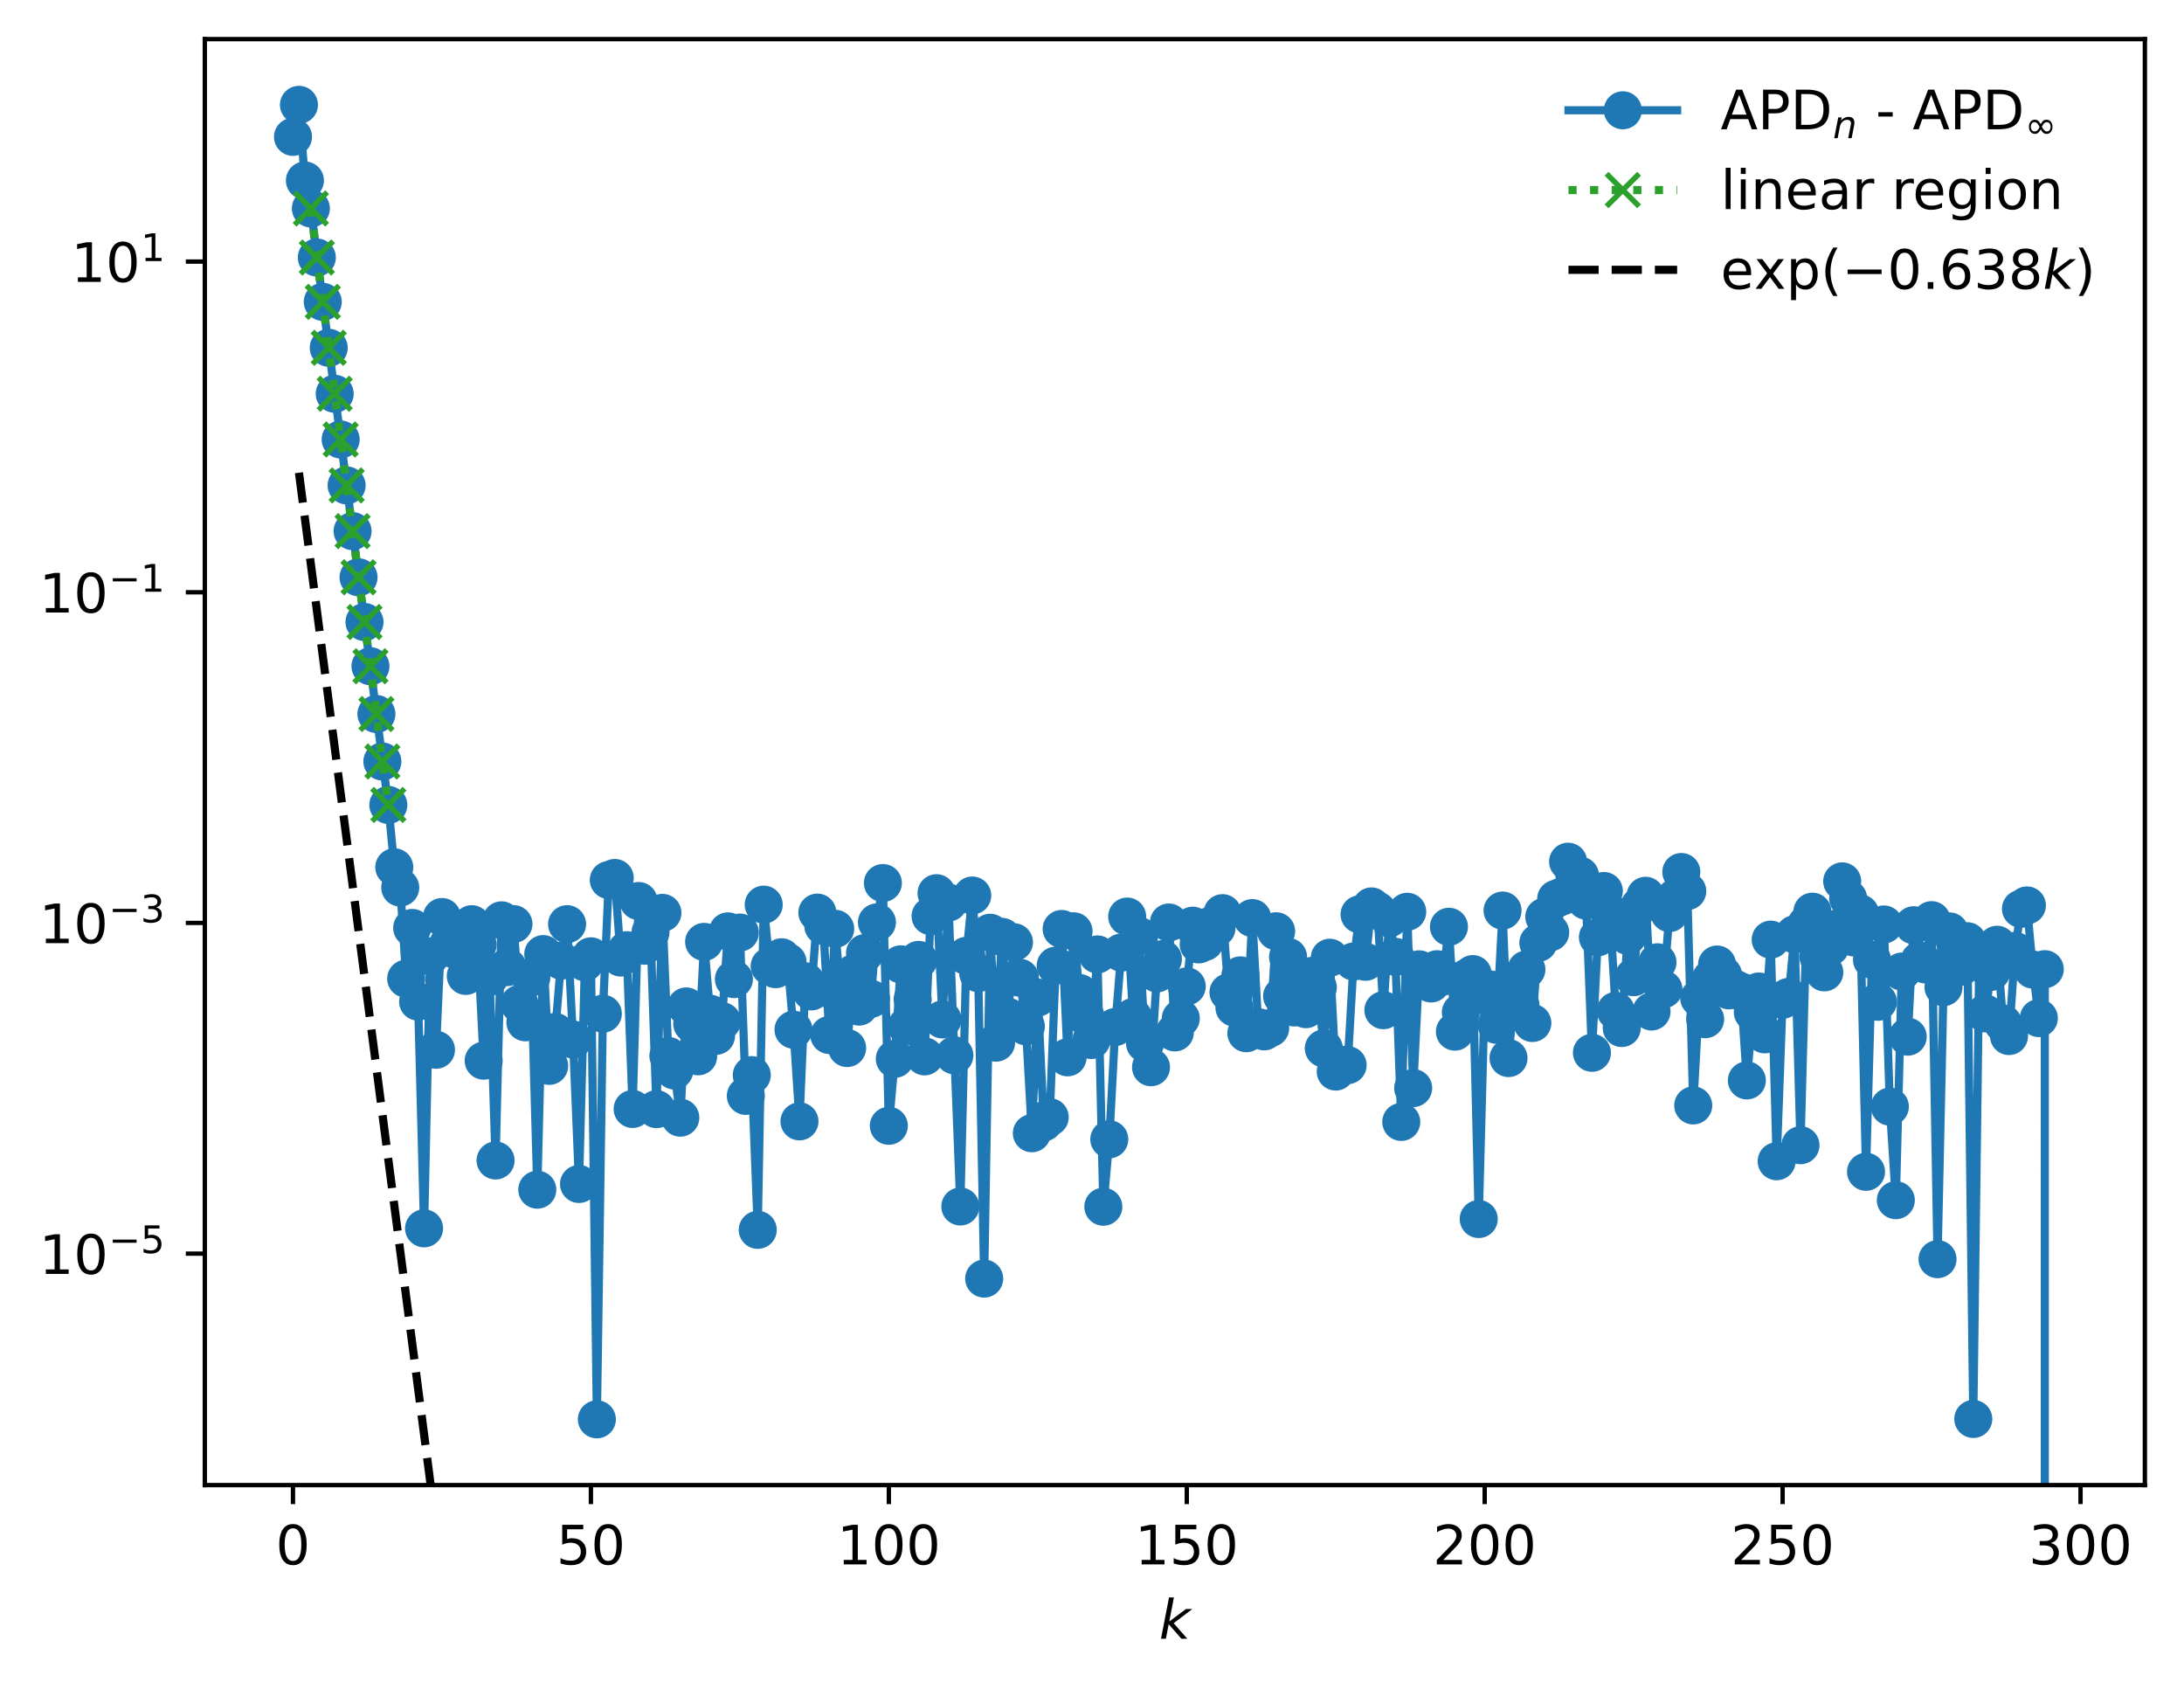<?xml version="1.0" encoding="utf-8" standalone="no"?>
<!DOCTYPE svg PUBLIC "-//W3C//DTD SVG 1.1//EN"
  "http://www.w3.org/Graphics/SVG/1.1/DTD/svg11.dtd">
<!-- Created with matplotlib (https://matplotlib.org/) -->
<svg height="310.868pt" version="1.1" viewBox="0 0 402.02 310.868" width="402.02pt" xmlns="http://www.w3.org/2000/svg" xmlns:xlink="http://www.w3.org/1999/xlink">
 <defs>
  <style type="text/css">
*{stroke-linecap:butt;stroke-linejoin:round;}
  </style>
 </defs>
 <g id="figure_1">
  <g id="patch_1">
   <path d="M 0 310.868 
L 402.02 310.868 
L 402.02 0 
L 0 0 
z
" style="fill:#ffffff;"/>
  </g>
  <g id="axes_1">
   <g id="patch_2">
    <path d="M 37.7 273.312 
L 394.82 273.312 
L 394.82 7.2 
L 37.7 7.2 
z
" style="fill:#ffffff;"/>
   </g>
   <g id="matplotlib.axis_1">
    <g id="xtick_1">
     <g id="line2d_1">
      <defs>
       <path d="M 0 0 
L 0 3.5 
" id="ma364a5cd30" style="stroke:#000000;stroke-width:0.8;"/>
      </defs>
      <g>
       <use style="stroke:#000000;stroke-width:0.8;" x="53.933" xlink:href="#ma364a5cd30" y="273.312"/>
      </g>
     </g>
     <g id="text_1">
      <!-- 0 -->
      <defs>
       <path d="M 31.781 66.406 
Q 24.172 66.406 20.328 58.906 
Q 16.5 51.422 16.5 36.375 
Q 16.5 21.391 20.328 13.891 
Q 24.172 6.391 31.781 6.391 
Q 39.453 6.391 43.281 13.891 
Q 47.125 21.391 47.125 36.375 
Q 47.125 51.422 43.281 58.906 
Q 39.453 66.406 31.781 66.406 
z
M 31.781 74.219 
Q 44.047 74.219 50.516 64.516 
Q 56.984 54.828 56.984 36.375 
Q 56.984 17.969 50.516 8.266 
Q 44.047 -1.422 31.781 -1.422 
Q 19.531 -1.422 13.062 8.266 
Q 6.594 17.969 6.594 36.375 
Q 6.594 54.828 13.062 64.516 
Q 19.531 74.219 31.781 74.219 
z
" id="DejaVuSans-48"/>
      </defs>
      <g transform="translate(50.751 287.91)scale(0.1 -0.1)">
       <use xlink:href="#DejaVuSans-48"/>
      </g>
     </g>
    </g>
    <g id="xtick_2">
     <g id="line2d_2">
      <g>
       <use style="stroke:#000000;stroke-width:0.8;" x="108.773" xlink:href="#ma364a5cd30" y="273.312"/>
      </g>
     </g>
     <g id="text_2">
      <!-- 50 -->
      <defs>
       <path d="M 10.797 72.906 
L 49.516 72.906 
L 49.516 64.594 
L 19.828 64.594 
L 19.828 46.734 
Q 21.969 47.469 24.109 47.828 
Q 26.266 48.188 28.422 48.188 
Q 40.625 48.188 47.75 41.5 
Q 54.891 34.812 54.891 23.391 
Q 54.891 11.625 47.562 5.094 
Q 40.234 -1.422 26.906 -1.422 
Q 22.312 -1.422 17.547 -0.641 
Q 12.797 0.141 7.719 1.703 
L 7.719 11.625 
Q 12.109 9.234 16.797 8.062 
Q 21.484 6.891 26.703 6.891 
Q 35.156 6.891 40.078 11.328 
Q 45.016 15.766 45.016 23.391 
Q 45.016 31 40.078 35.438 
Q 35.156 39.891 26.703 39.891 
Q 22.75 39.891 18.812 39.016 
Q 14.891 38.141 10.797 36.281 
z
" id="DejaVuSans-53"/>
      </defs>
      <g transform="translate(102.411 287.91)scale(0.1 -0.1)">
       <use xlink:href="#DejaVuSans-53"/>
       <use x="63.623" xlink:href="#DejaVuSans-48"/>
      </g>
     </g>
    </g>
    <g id="xtick_3">
     <g id="line2d_3">
      <g>
       <use style="stroke:#000000;stroke-width:0.8;" x="163.613" xlink:href="#ma364a5cd30" y="273.312"/>
      </g>
     </g>
     <g id="text_3">
      <!-- 100 -->
      <defs>
       <path d="M 12.406 8.297 
L 28.516 8.297 
L 28.516 63.922 
L 10.984 60.406 
L 10.984 69.391 
L 28.422 72.906 
L 38.281 72.906 
L 38.281 8.297 
L 54.391 8.297 
L 54.391 0 
L 12.406 0 
z
" id="DejaVuSans-49"/>
      </defs>
      <g transform="translate(154.07 287.91)scale(0.1 -0.1)">
       <use xlink:href="#DejaVuSans-49"/>
       <use x="63.623" xlink:href="#DejaVuSans-48"/>
       <use x="127.246" xlink:href="#DejaVuSans-48"/>
      </g>
     </g>
    </g>
    <g id="xtick_4">
     <g id="line2d_4">
      <g>
       <use style="stroke:#000000;stroke-width:0.8;" x="218.454" xlink:href="#ma364a5cd30" y="273.312"/>
      </g>
     </g>
     <g id="text_4">
      <!-- 150 -->
      <g transform="translate(208.91 287.91)scale(0.1 -0.1)">
       <use xlink:href="#DejaVuSans-49"/>
       <use x="63.623" xlink:href="#DejaVuSans-53"/>
       <use x="127.246" xlink:href="#DejaVuSans-48"/>
      </g>
     </g>
    </g>
    <g id="xtick_5">
     <g id="line2d_5">
      <g>
       <use style="stroke:#000000;stroke-width:0.8;" x="273.294" xlink:href="#ma364a5cd30" y="273.312"/>
      </g>
     </g>
     <g id="text_5">
      <!-- 200 -->
      <defs>
       <path d="M 19.188 8.297 
L 53.609 8.297 
L 53.609 0 
L 7.328 0 
L 7.328 8.297 
Q 12.938 14.109 22.625 23.891 
Q 32.328 33.688 34.812 36.531 
Q 39.547 41.844 41.422 45.531 
Q 43.312 49.219 43.312 52.781 
Q 43.312 58.594 39.234 62.25 
Q 35.156 65.922 28.609 65.922 
Q 23.969 65.922 18.812 64.312 
Q 13.672 62.703 7.812 59.422 
L 7.812 69.391 
Q 13.766 71.781 18.938 73 
Q 24.125 74.219 28.422 74.219 
Q 39.75 74.219 46.484 68.547 
Q 53.219 62.891 53.219 53.422 
Q 53.219 48.922 51.531 44.891 
Q 49.859 40.875 45.406 35.406 
Q 44.188 33.984 37.641 27.219 
Q 31.109 20.453 19.188 8.297 
z
" id="DejaVuSans-50"/>
      </defs>
      <g transform="translate(263.75 287.91)scale(0.1 -0.1)">
       <use xlink:href="#DejaVuSans-50"/>
       <use x="63.623" xlink:href="#DejaVuSans-48"/>
       <use x="127.246" xlink:href="#DejaVuSans-48"/>
      </g>
     </g>
    </g>
    <g id="xtick_6">
     <g id="line2d_6">
      <g>
       <use style="stroke:#000000;stroke-width:0.8;" x="328.134" xlink:href="#ma364a5cd30" y="273.312"/>
      </g>
     </g>
     <g id="text_6">
      <!-- 250 -->
      <g transform="translate(318.59 287.91)scale(0.1 -0.1)">
       <use xlink:href="#DejaVuSans-50"/>
       <use x="63.623" xlink:href="#DejaVuSans-53"/>
       <use x="127.246" xlink:href="#DejaVuSans-48"/>
      </g>
     </g>
    </g>
    <g id="xtick_7">
     <g id="line2d_7">
      <g>
       <use style="stroke:#000000;stroke-width:0.8;" x="382.974" xlink:href="#ma364a5cd30" y="273.312"/>
      </g>
     </g>
     <g id="text_7">
      <!-- 300 -->
      <defs>
       <path d="M 40.578 39.312 
Q 47.656 37.797 51.625 33 
Q 55.609 28.219 55.609 21.188 
Q 55.609 10.406 48.188 4.484 
Q 40.766 -1.422 27.094 -1.422 
Q 22.516 -1.422 17.656 -0.516 
Q 12.797 0.391 7.625 2.203 
L 7.625 11.719 
Q 11.719 9.328 16.594 8.109 
Q 21.484 6.891 26.812 6.891 
Q 36.078 6.891 40.938 10.547 
Q 45.797 14.203 45.797 21.188 
Q 45.797 27.641 41.281 31.266 
Q 36.766 34.906 28.719 34.906 
L 20.219 34.906 
L 20.219 43.016 
L 29.109 43.016 
Q 36.375 43.016 40.234 45.922 
Q 44.094 48.828 44.094 54.297 
Q 44.094 59.906 40.109 62.906 
Q 36.141 65.922 28.719 65.922 
Q 24.656 65.922 20.016 65.031 
Q 15.375 64.156 9.812 62.312 
L 9.812 71.094 
Q 15.438 72.656 20.344 73.438 
Q 25.25 74.219 29.594 74.219 
Q 40.828 74.219 47.359 69.109 
Q 53.906 64.016 53.906 55.328 
Q 53.906 49.266 50.438 45.094 
Q 46.969 40.922 40.578 39.312 
z
" id="DejaVuSans-51"/>
      </defs>
      <g transform="translate(373.431 287.91)scale(0.1 -0.1)">
       <use xlink:href="#DejaVuSans-51"/>
       <use x="63.623" xlink:href="#DejaVuSans-48"/>
       <use x="127.246" xlink:href="#DejaVuSans-48"/>
      </g>
     </g>
    </g>
    <g id="text_8">
     <!-- $ k $ -->
     <defs>
      <path d="M 18.312 75.984 
L 27.297 75.984 
L 18.703 31.688 
L 49.516 54.688 
L 61.188 54.688 
L 26.812 28.516 
L 51.906 0 
L 41.016 0 
L 17.672 26.703 
L 12.5 0 
L 3.516 0 
z
" id="DejaVuSans-Oblique-107"/>
     </defs>
     <g transform="translate(213.36 301.589)scale(0.1 -0.1)">
      <use transform="translate(0 0.016)" xlink:href="#DejaVuSans-Oblique-107"/>
     </g>
    </g>
   </g>
   <g id="matplotlib.axis_2">
    <g id="ytick_1">
     <g id="line2d_8">
      <defs>
       <path d="M 0 0 
L -3.5 0 
" id="m733a3ff5cd" style="stroke:#000000;stroke-width:0.8;"/>
      </defs>
      <g>
       <use style="stroke:#000000;stroke-width:0.8;" x="37.7" xlink:href="#m733a3ff5cd" y="230.716"/>
      </g>
     </g>
     <g id="text_9">
      <!-- $\mathdefault{10^{-5}}$ -->
      <defs>
       <path d="M 10.594 35.5 
L 73.188 35.5 
L 73.188 27.203 
L 10.594 27.203 
z
" id="DejaVuSans-8722"/>
      </defs>
      <g transform="translate(7.2 234.516)scale(0.1 -0.1)">
       <use transform="translate(0 0.684)" xlink:href="#DejaVuSans-49"/>
       <use transform="translate(63.623 0.684)" xlink:href="#DejaVuSans-48"/>
       <use transform="translate(128.203 38.966)scale(0.7)" xlink:href="#DejaVuSans-8722"/>
       <use transform="translate(186.855 38.966)scale(0.7)" xlink:href="#DejaVuSans-53"/>
      </g>
     </g>
    </g>
    <g id="ytick_2">
     <g id="line2d_9">
      <g>
       <use style="stroke:#000000;stroke-width:0.8;" x="37.7" xlink:href="#m733a3ff5cd" y="169.858"/>
      </g>
     </g>
     <g id="text_10">
      <!-- $\mathdefault{10^{-3}}$ -->
      <g transform="translate(7.2 173.657)scale(0.1 -0.1)">
       <use transform="translate(0 0.766)" xlink:href="#DejaVuSans-49"/>
       <use transform="translate(63.623 0.766)" xlink:href="#DejaVuSans-48"/>
       <use transform="translate(128.203 39.047)scale(0.7)" xlink:href="#DejaVuSans-8722"/>
       <use transform="translate(186.855 39.047)scale(0.7)" xlink:href="#DejaVuSans-51"/>
      </g>
     </g>
    </g>
    <g id="ytick_3">
     <g id="line2d_10">
      <g>
       <use style="stroke:#000000;stroke-width:0.8;" x="37.7" xlink:href="#m733a3ff5cd" y="109"/>
      </g>
     </g>
     <g id="text_11">
      <!-- $\mathdefault{10^{-1}}$ -->
      <g transform="translate(7.2 112.799)scale(0.1 -0.1)">
       <use transform="translate(0 0.684)" xlink:href="#DejaVuSans-49"/>
       <use transform="translate(63.623 0.684)" xlink:href="#DejaVuSans-48"/>
       <use transform="translate(128.203 38.966)scale(0.7)" xlink:href="#DejaVuSans-8722"/>
       <use transform="translate(186.855 38.966)scale(0.7)" xlink:href="#DejaVuSans-49"/>
      </g>
     </g>
    </g>
    <g id="ytick_4">
     <g id="line2d_11">
      <g>
       <use style="stroke:#000000;stroke-width:0.8;" x="37.7" xlink:href="#m733a3ff5cd" y="48.142"/>
      </g>
     </g>
     <g id="text_12">
      <!-- $\mathdefault{10^{1}}$ -->
      <g transform="translate(13.1 51.941)scale(0.1 -0.1)">
       <use transform="translate(0 0.684)" xlink:href="#DejaVuSans-49"/>
       <use transform="translate(63.623 0.684)" xlink:href="#DejaVuSans-48"/>
       <use transform="translate(128.203 38.966)scale(0.7)" xlink:href="#DejaVuSans-49"/>
      </g>
     </g>
    </g>
   </g>
   <g id="line2d_12">
    <path clip-path="url(#pb09206b7de)" d="M 53.933 25.189 
L 55.03 19.296 
L 56.126 33.22 
L 57.223 38.364 
L 59.417 55.553 
L 71.482 148.141 
L 72.578 159.61 
L 73.675 163.346 
L 74.772 180.117 
L 75.869 170.774 
L 76.966 184.34 
L 78.062 226.063 
L 79.159 175.998 
L 80.256 193.2 
L 81.353 168.768 
L 82.45 173.889 
L 83.546 174.706 
L 84.643 173.24 
L 85.74 179.607 
L 86.837 170.084 
L 87.934 173.833 
L 89.031 195.209 
L 90.127 179.786 
L 91.224 213.572 
L 92.321 169.377 
L 93.418 177.987 
L 94.515 170.063 
L 95.611 184.761 
L 96.708 188.146 
L 97.805 179.891 
L 98.902 218.95 
L 99.999 175.59 
L 101.095 196.164 
L 102.192 189.918 
L 103.289 176.792 
L 104.386 170.081 
L 105.483 191.318 
L 106.579 217.899 
L 107.676 177.108 
L 108.773 176.002 
L 109.87 261.216 
L 110.967 186.558 
L 112.063 161.96 
L 113.16 161.579 
L 114.257 176.224 
L 115.354 174.873 
L 116.451 204.095 
L 117.547 165.822 
L 118.644 174.052 
L 119.741 171.586 
L 120.838 204.126 
L 121.935 168.005 
L 123.031 194.339 
L 124.128 197.012 
L 125.225 205.693 
L 126.322 185.223 
L 127.419 188.41 
L 128.516 194.406 
L 129.612 173.344 
L 130.709 186.564 
L 131.806 190.636 
L 132.903 187.943 
L 134 171.406 
L 135.096 180.196 
L 136.193 171.627 
L 137.29 201.687 
L 138.387 197.86 
L 139.484 226.342 
L 140.58 166.488 
L 141.677 177.809 
L 142.774 178.367 
L 143.871 176.172 
L 144.968 177.052 
L 146.064 189.504 
L 147.161 206.376 
L 148.258 180.601 
L 149.355 182.458 
L 150.452 167.957 
L 151.548 170.402 
L 152.645 190.478 
L 153.742 170.933 
L 154.839 184.103 
L 155.936 192.883 
L 157.032 179.186 
L 158.129 185.255 
L 159.226 175.4 
L 160.323 183.828 
L 161.42 169.756 
L 162.517 162.513 
L 163.613 207.188 
L 164.71 194.871 
L 165.807 177.473 
L 166.904 188.858 
L 168.001 183.889 
L 169.097 176.657 
L 170.194 194.413 
L 171.291 168.603 
L 172.388 164.384 
L 173.485 187.624 
L 174.581 166.105 
L 176.775 222.038 
L 177.872 175.915 
L 178.969 164.808 
L 180.065 179.098 
L 181.162 235.313 
L 182.259 171.661 
L 183.356 191.886 
L 184.453 172.424 
L 185.549 187.136 
L 186.646 173.407 
L 187.743 179.948 
L 188.84 188.88 
L 189.937 208.563 
L 191.033 183.582 
L 192.13 206.554 
L 193.227 205.605 
L 194.324 177.725 
L 195.421 170.965 
L 196.517 194.589 
L 197.614 171.389 
L 198.711 182.756 
L 200.905 191.403 
L 202.002 175.651 
L 203.098 222.085 
L 204.195 209.677 
L 205.292 189.008 
L 206.389 175.317 
L 207.486 168.685 
L 208.582 187.184 
L 209.679 172.252 
L 210.776 192.024 
L 211.873 196.414 
L 212.97 179.144 
L 214.066 176.506 
L 215.163 169.777 
L 216.26 190.006 
L 217.357 187.416 
L 218.454 181.535 
L 219.55 170.36 
L 220.647 173.81 
L 221.744 173.353 
L 222.841 170.363 
L 223.938 170.769 
L 225.034 168.055 
L 226.131 182.633 
L 227.228 185.438 
L 228.325 179.506 
L 229.422 190.152 
L 230.518 168.961 
L 231.615 189.04 
L 232.712 189.815 
L 233.809 189.217 
L 234.906 171.386 
L 236.003 183.33 
L 237.099 176.105 
L 238.196 185.41 
L 239.293 184.699 
L 240.39 185.73 
L 241.487 179.607 
L 242.583 181.729 
L 243.68 192.945 
L 244.777 176.26 
L 245.874 197.209 
L 246.971 195.967 
L 248.067 196.027 
L 249.164 176.954 
L 250.261 168.279 
L 251.358 177.006 
L 252.455 166.817 
L 253.551 167.596 
L 254.648 185.918 
L 255.745 169.021 
L 256.842 176.094 
L 257.939 206.477 
L 259.035 167.799 
L 260.132 200.246 
L 261.229 178.394 
L 262.326 179.496 
L 263.423 180.997 
L 264.519 178.373 
L 265.616 179.735 
L 266.713 170.561 
L 267.81 189.866 
L 268.907 186.309 
L 270.003 179.971 
L 271.1 179.27 
L 272.197 224.35 
L 273.294 183.069 
L 274.391 182.105 
L 275.488 188.604 
L 276.584 167.578 
L 277.681 194.728 
L 278.778 182.282 
L 279.875 184.952 
L 280.972 178.431 
L 282.068 188.274 
L 283.165 173.517 
L 284.262 168.738 
L 285.359 171.591 
L 286.456 165.425 
L 287.552 164.97 
L 288.649 158.584 
L 289.746 160.671 
L 290.843 161.148 
L 291.94 165.741 
L 293.036 193.757 
L 294.133 172.497 
L 295.23 163.976 
L 296.327 167.964 
L 297.424 186.043 
L 298.52 189.2 
L 299.617 172.232 
L 300.714 179.844 
L 301.811 166.759 
L 302.908 164.858 
L 304.004 186.155 
L 305.101 177.095 
L 306.198 182.068 
L 307.295 168.047 
L 308.392 165.192 
L 309.489 160.482 
L 310.585 164.006 
L 311.682 203.442 
L 312.779 183.687 
L 313.876 187.58 
L 314.973 180.095 
L 316.069 177.509 
L 317.166 179.405 
L 318.263 182.269 
L 319.36 181.958 
L 320.457 182.477 
L 321.553 198.841 
L 322.65 186.288 
L 323.747 182.472 
L 324.844 190.361 
L 325.941 172.929 
L 327.037 213.713 
L 328.134 183.997 
L 329.231 183.472 
L 330.328 171.949 
L 331.425 210.764 
L 332.521 170.104 
L 333.618 167.783 
L 334.715 176.019 
L 335.812 178.954 
L 336.909 174.243 
L 338.005 170.924 
L 339.102 162.205 
L 340.199 165.354 
L 341.296 172.534 
L 342.393 168.103 
L 343.489 215.651 
L 344.586 176.633 
L 345.683 184.368 
L 346.78 170.135 
L 347.877 203.662 
L 348.974 220.88 
L 350.07 178.802 
L 351.167 190.788 
L 352.264 170.276 
L 353.361 176.774 
L 354.458 177.502 
L 355.554 169.342 
L 356.651 231.735 
L 357.748 181.683 
L 358.845 171.409 
L 359.942 173.757 
L 361.038 177.908 
L 362.135 173.219 
L 363.232 261.145 
L 364.329 176.441 
L 365.426 186.507 
L 366.522 178.866 
L 367.619 173.868 
L 368.716 188.37 
L 369.813 190.676 
L 370.91 174.998 
L 372.006 167.258 
L 373.103 166.633 
L 374.2 178.446 
L 375.297 187.369 
L 376.394 178.366 
L 376.398 311.868 
L 376.398 311.868 
" style="fill:none;stroke:#1f77b4;stroke-linecap:square;stroke-width:1.5;"/>
    <defs>
     <path d="M 0 3 
C 0.796 3 1.559 2.684 2.121 2.121 
C 2.684 1.559 3 0.796 3 0 
C 3 -0.796 2.684 -1.559 2.121 -2.121 
C 1.559 -2.684 0.796 -3 0 -3 
C -0.796 -3 -1.559 -2.684 -2.121 -2.121 
C -2.684 -1.559 -3 -0.796 -3 0 
C -3 0.796 -2.684 1.559 -2.121 2.121 
C -1.559 2.684 -0.796 3 0 3 
z
" id="m37eb34f67d" style="stroke:#1f77b4;"/>
    </defs>
    <g clip-path="url(#pb09206b7de)">
     <use style="fill:#1f77b4;stroke:#1f77b4;" x="53.933" xlink:href="#m37eb34f67d" y="25.189"/>
     <use style="fill:#1f77b4;stroke:#1f77b4;" x="55.03" xlink:href="#m37eb34f67d" y="19.296"/>
     <use style="fill:#1f77b4;stroke:#1f77b4;" x="56.126" xlink:href="#m37eb34f67d" y="33.22"/>
     <use style="fill:#1f77b4;stroke:#1f77b4;" x="57.223" xlink:href="#m37eb34f67d" y="38.364"/>
     <use style="fill:#1f77b4;stroke:#1f77b4;" x="58.32" xlink:href="#m37eb34f67d" y="47.394"/>
     <use style="fill:#1f77b4;stroke:#1f77b4;" x="59.417" xlink:href="#m37eb34f67d" y="55.553"/>
     <use style="fill:#1f77b4;stroke:#1f77b4;" x="60.514" xlink:href="#m37eb34f67d" y="64.005"/>
     <use style="fill:#1f77b4;stroke:#1f77b4;" x="61.61" xlink:href="#m37eb34f67d" y="72.471"/>
     <use style="fill:#1f77b4;stroke:#1f77b4;" x="62.707" xlink:href="#m37eb34f67d" y="80.883"/>
     <use style="fill:#1f77b4;stroke:#1f77b4;" x="63.804" xlink:href="#m37eb34f67d" y="89.334"/>
     <use style="fill:#1f77b4;stroke:#1f77b4;" x="64.901" xlink:href="#m37eb34f67d" y="97.751"/>
     <use style="fill:#1f77b4;stroke:#1f77b4;" x="65.998" xlink:href="#m37eb34f67d" y="106.245"/>
     <use style="fill:#1f77b4;stroke:#1f77b4;" x="67.094" xlink:href="#m37eb34f67d" y="114.476"/>
     <use style="fill:#1f77b4;stroke:#1f77b4;" x="68.191" xlink:href="#m37eb34f67d" y="122.615"/>
     <use style="fill:#1f77b4;stroke:#1f77b4;" x="69.288" xlink:href="#m37eb34f67d" y="131.404"/>
     <use style="fill:#1f77b4;stroke:#1f77b4;" x="70.385" xlink:href="#m37eb34f67d" y="140.146"/>
     <use style="fill:#1f77b4;stroke:#1f77b4;" x="71.482" xlink:href="#m37eb34f67d" y="148.141"/>
     <use style="fill:#1f77b4;stroke:#1f77b4;" x="72.578" xlink:href="#m37eb34f67d" y="159.61"/>
     <use style="fill:#1f77b4;stroke:#1f77b4;" x="73.675" xlink:href="#m37eb34f67d" y="163.346"/>
     <use style="fill:#1f77b4;stroke:#1f77b4;" x="74.772" xlink:href="#m37eb34f67d" y="180.117"/>
     <use style="fill:#1f77b4;stroke:#1f77b4;" x="75.869" xlink:href="#m37eb34f67d" y="170.774"/>
     <use style="fill:#1f77b4;stroke:#1f77b4;" x="76.966" xlink:href="#m37eb34f67d" y="184.34"/>
     <use style="fill:#1f77b4;stroke:#1f77b4;" x="78.062" xlink:href="#m37eb34f67d" y="226.063"/>
     <use style="fill:#1f77b4;stroke:#1f77b4;" x="79.159" xlink:href="#m37eb34f67d" y="175.998"/>
     <use style="fill:#1f77b4;stroke:#1f77b4;" x="80.256" xlink:href="#m37eb34f67d" y="193.2"/>
     <use style="fill:#1f77b4;stroke:#1f77b4;" x="81.353" xlink:href="#m37eb34f67d" y="168.768"/>
     <use style="fill:#1f77b4;stroke:#1f77b4;" x="82.45" xlink:href="#m37eb34f67d" y="173.889"/>
     <use style="fill:#1f77b4;stroke:#1f77b4;" x="83.546" xlink:href="#m37eb34f67d" y="174.706"/>
     <use style="fill:#1f77b4;stroke:#1f77b4;" x="84.643" xlink:href="#m37eb34f67d" y="173.24"/>
     <use style="fill:#1f77b4;stroke:#1f77b4;" x="85.74" xlink:href="#m37eb34f67d" y="179.607"/>
     <use style="fill:#1f77b4;stroke:#1f77b4;" x="86.837" xlink:href="#m37eb34f67d" y="170.084"/>
     <use style="fill:#1f77b4;stroke:#1f77b4;" x="87.934" xlink:href="#m37eb34f67d" y="173.833"/>
     <use style="fill:#1f77b4;stroke:#1f77b4;" x="89.031" xlink:href="#m37eb34f67d" y="195.209"/>
     <use style="fill:#1f77b4;stroke:#1f77b4;" x="90.127" xlink:href="#m37eb34f67d" y="179.786"/>
     <use style="fill:#1f77b4;stroke:#1f77b4;" x="91.224" xlink:href="#m37eb34f67d" y="213.572"/>
     <use style="fill:#1f77b4;stroke:#1f77b4;" x="92.321" xlink:href="#m37eb34f67d" y="169.377"/>
     <use style="fill:#1f77b4;stroke:#1f77b4;" x="93.418" xlink:href="#m37eb34f67d" y="177.987"/>
     <use style="fill:#1f77b4;stroke:#1f77b4;" x="94.515" xlink:href="#m37eb34f67d" y="170.063"/>
     <use style="fill:#1f77b4;stroke:#1f77b4;" x="95.611" xlink:href="#m37eb34f67d" y="184.761"/>
     <use style="fill:#1f77b4;stroke:#1f77b4;" x="96.708" xlink:href="#m37eb34f67d" y="188.146"/>
     <use style="fill:#1f77b4;stroke:#1f77b4;" x="97.805" xlink:href="#m37eb34f67d" y="179.891"/>
     <use style="fill:#1f77b4;stroke:#1f77b4;" x="98.902" xlink:href="#m37eb34f67d" y="218.95"/>
     <use style="fill:#1f77b4;stroke:#1f77b4;" x="99.999" xlink:href="#m37eb34f67d" y="175.59"/>
     <use style="fill:#1f77b4;stroke:#1f77b4;" x="101.095" xlink:href="#m37eb34f67d" y="196.164"/>
     <use style="fill:#1f77b4;stroke:#1f77b4;" x="102.192" xlink:href="#m37eb34f67d" y="189.918"/>
     <use style="fill:#1f77b4;stroke:#1f77b4;" x="103.289" xlink:href="#m37eb34f67d" y="176.792"/>
     <use style="fill:#1f77b4;stroke:#1f77b4;" x="104.386" xlink:href="#m37eb34f67d" y="170.081"/>
     <use style="fill:#1f77b4;stroke:#1f77b4;" x="105.483" xlink:href="#m37eb34f67d" y="191.318"/>
     <use style="fill:#1f77b4;stroke:#1f77b4;" x="106.579" xlink:href="#m37eb34f67d" y="217.899"/>
     <use style="fill:#1f77b4;stroke:#1f77b4;" x="107.676" xlink:href="#m37eb34f67d" y="177.108"/>
     <use style="fill:#1f77b4;stroke:#1f77b4;" x="108.773" xlink:href="#m37eb34f67d" y="176.002"/>
     <use style="fill:#1f77b4;stroke:#1f77b4;" x="109.87" xlink:href="#m37eb34f67d" y="261.216"/>
     <use style="fill:#1f77b4;stroke:#1f77b4;" x="110.967" xlink:href="#m37eb34f67d" y="186.558"/>
     <use style="fill:#1f77b4;stroke:#1f77b4;" x="112.063" xlink:href="#m37eb34f67d" y="161.96"/>
     <use style="fill:#1f77b4;stroke:#1f77b4;" x="113.16" xlink:href="#m37eb34f67d" y="161.579"/>
     <use style="fill:#1f77b4;stroke:#1f77b4;" x="114.257" xlink:href="#m37eb34f67d" y="176.224"/>
     <use style="fill:#1f77b4;stroke:#1f77b4;" x="115.354" xlink:href="#m37eb34f67d" y="174.873"/>
     <use style="fill:#1f77b4;stroke:#1f77b4;" x="116.451" xlink:href="#m37eb34f67d" y="204.095"/>
     <use style="fill:#1f77b4;stroke:#1f77b4;" x="117.547" xlink:href="#m37eb34f67d" y="165.822"/>
     <use style="fill:#1f77b4;stroke:#1f77b4;" x="118.644" xlink:href="#m37eb34f67d" y="174.052"/>
     <use style="fill:#1f77b4;stroke:#1f77b4;" x="119.741" xlink:href="#m37eb34f67d" y="171.586"/>
     <use style="fill:#1f77b4;stroke:#1f77b4;" x="120.838" xlink:href="#m37eb34f67d" y="204.126"/>
     <use style="fill:#1f77b4;stroke:#1f77b4;" x="121.935" xlink:href="#m37eb34f67d" y="168.005"/>
     <use style="fill:#1f77b4;stroke:#1f77b4;" x="123.031" xlink:href="#m37eb34f67d" y="194.339"/>
     <use style="fill:#1f77b4;stroke:#1f77b4;" x="124.128" xlink:href="#m37eb34f67d" y="197.012"/>
     <use style="fill:#1f77b4;stroke:#1f77b4;" x="125.225" xlink:href="#m37eb34f67d" y="205.693"/>
     <use style="fill:#1f77b4;stroke:#1f77b4;" x="126.322" xlink:href="#m37eb34f67d" y="185.223"/>
     <use style="fill:#1f77b4;stroke:#1f77b4;" x="127.419" xlink:href="#m37eb34f67d" y="188.41"/>
     <use style="fill:#1f77b4;stroke:#1f77b4;" x="128.516" xlink:href="#m37eb34f67d" y="194.406"/>
     <use style="fill:#1f77b4;stroke:#1f77b4;" x="129.612" xlink:href="#m37eb34f67d" y="173.344"/>
     <use style="fill:#1f77b4;stroke:#1f77b4;" x="130.709" xlink:href="#m37eb34f67d" y="186.564"/>
     <use style="fill:#1f77b4;stroke:#1f77b4;" x="131.806" xlink:href="#m37eb34f67d" y="190.636"/>
     <use style="fill:#1f77b4;stroke:#1f77b4;" x="132.903" xlink:href="#m37eb34f67d" y="187.943"/>
     <use style="fill:#1f77b4;stroke:#1f77b4;" x="134" xlink:href="#m37eb34f67d" y="171.406"/>
     <use style="fill:#1f77b4;stroke:#1f77b4;" x="135.096" xlink:href="#m37eb34f67d" y="180.196"/>
     <use style="fill:#1f77b4;stroke:#1f77b4;" x="136.193" xlink:href="#m37eb34f67d" y="171.627"/>
     <use style="fill:#1f77b4;stroke:#1f77b4;" x="137.29" xlink:href="#m37eb34f67d" y="201.687"/>
     <use style="fill:#1f77b4;stroke:#1f77b4;" x="138.387" xlink:href="#m37eb34f67d" y="197.86"/>
     <use style="fill:#1f77b4;stroke:#1f77b4;" x="139.484" xlink:href="#m37eb34f67d" y="226.342"/>
     <use style="fill:#1f77b4;stroke:#1f77b4;" x="140.58" xlink:href="#m37eb34f67d" y="166.488"/>
     <use style="fill:#1f77b4;stroke:#1f77b4;" x="141.677" xlink:href="#m37eb34f67d" y="177.809"/>
     <use style="fill:#1f77b4;stroke:#1f77b4;" x="142.774" xlink:href="#m37eb34f67d" y="178.367"/>
     <use style="fill:#1f77b4;stroke:#1f77b4;" x="143.871" xlink:href="#m37eb34f67d" y="176.172"/>
     <use style="fill:#1f77b4;stroke:#1f77b4;" x="144.968" xlink:href="#m37eb34f67d" y="177.052"/>
     <use style="fill:#1f77b4;stroke:#1f77b4;" x="146.064" xlink:href="#m37eb34f67d" y="189.504"/>
     <use style="fill:#1f77b4;stroke:#1f77b4;" x="147.161" xlink:href="#m37eb34f67d" y="206.376"/>
     <use style="fill:#1f77b4;stroke:#1f77b4;" x="148.258" xlink:href="#m37eb34f67d" y="180.601"/>
     <use style="fill:#1f77b4;stroke:#1f77b4;" x="149.355" xlink:href="#m37eb34f67d" y="182.458"/>
     <use style="fill:#1f77b4;stroke:#1f77b4;" x="150.452" xlink:href="#m37eb34f67d" y="167.957"/>
     <use style="fill:#1f77b4;stroke:#1f77b4;" x="151.548" xlink:href="#m37eb34f67d" y="170.402"/>
     <use style="fill:#1f77b4;stroke:#1f77b4;" x="152.645" xlink:href="#m37eb34f67d" y="190.478"/>
     <use style="fill:#1f77b4;stroke:#1f77b4;" x="153.742" xlink:href="#m37eb34f67d" y="170.933"/>
     <use style="fill:#1f77b4;stroke:#1f77b4;" x="154.839" xlink:href="#m37eb34f67d" y="184.103"/>
     <use style="fill:#1f77b4;stroke:#1f77b4;" x="155.936" xlink:href="#m37eb34f67d" y="192.883"/>
     <use style="fill:#1f77b4;stroke:#1f77b4;" x="157.032" xlink:href="#m37eb34f67d" y="179.186"/>
     <use style="fill:#1f77b4;stroke:#1f77b4;" x="158.129" xlink:href="#m37eb34f67d" y="185.255"/>
     <use style="fill:#1f77b4;stroke:#1f77b4;" x="159.226" xlink:href="#m37eb34f67d" y="175.4"/>
     <use style="fill:#1f77b4;stroke:#1f77b4;" x="160.323" xlink:href="#m37eb34f67d" y="183.828"/>
     <use style="fill:#1f77b4;stroke:#1f77b4;" x="161.42" xlink:href="#m37eb34f67d" y="169.756"/>
     <use style="fill:#1f77b4;stroke:#1f77b4;" x="162.517" xlink:href="#m37eb34f67d" y="162.513"/>
     <use style="fill:#1f77b4;stroke:#1f77b4;" x="163.613" xlink:href="#m37eb34f67d" y="207.188"/>
     <use style="fill:#1f77b4;stroke:#1f77b4;" x="164.71" xlink:href="#m37eb34f67d" y="194.871"/>
     <use style="fill:#1f77b4;stroke:#1f77b4;" x="165.807" xlink:href="#m37eb34f67d" y="177.473"/>
     <use style="fill:#1f77b4;stroke:#1f77b4;" x="166.904" xlink:href="#m37eb34f67d" y="188.858"/>
     <use style="fill:#1f77b4;stroke:#1f77b4;" x="168.001" xlink:href="#m37eb34f67d" y="183.889"/>
     <use style="fill:#1f77b4;stroke:#1f77b4;" x="169.097" xlink:href="#m37eb34f67d" y="176.657"/>
     <use style="fill:#1f77b4;stroke:#1f77b4;" x="170.194" xlink:href="#m37eb34f67d" y="194.413"/>
     <use style="fill:#1f77b4;stroke:#1f77b4;" x="171.291" xlink:href="#m37eb34f67d" y="168.603"/>
     <use style="fill:#1f77b4;stroke:#1f77b4;" x="172.388" xlink:href="#m37eb34f67d" y="164.384"/>
     <use style="fill:#1f77b4;stroke:#1f77b4;" x="173.485" xlink:href="#m37eb34f67d" y="187.624"/>
     <use style="fill:#1f77b4;stroke:#1f77b4;" x="174.581" xlink:href="#m37eb34f67d" y="166.105"/>
     <use style="fill:#1f77b4;stroke:#1f77b4;" x="175.678" xlink:href="#m37eb34f67d" y="194.226"/>
     <use style="fill:#1f77b4;stroke:#1f77b4;" x="176.775" xlink:href="#m37eb34f67d" y="222.038"/>
     <use style="fill:#1f77b4;stroke:#1f77b4;" x="177.872" xlink:href="#m37eb34f67d" y="175.915"/>
     <use style="fill:#1f77b4;stroke:#1f77b4;" x="178.969" xlink:href="#m37eb34f67d" y="164.808"/>
     <use style="fill:#1f77b4;stroke:#1f77b4;" x="180.065" xlink:href="#m37eb34f67d" y="179.098"/>
     <use style="fill:#1f77b4;stroke:#1f77b4;" x="181.162" xlink:href="#m37eb34f67d" y="235.313"/>
     <use style="fill:#1f77b4;stroke:#1f77b4;" x="182.259" xlink:href="#m37eb34f67d" y="171.661"/>
     <use style="fill:#1f77b4;stroke:#1f77b4;" x="183.356" xlink:href="#m37eb34f67d" y="191.886"/>
     <use style="fill:#1f77b4;stroke:#1f77b4;" x="184.453" xlink:href="#m37eb34f67d" y="172.424"/>
     <use style="fill:#1f77b4;stroke:#1f77b4;" x="185.549" xlink:href="#m37eb34f67d" y="187.136"/>
     <use style="fill:#1f77b4;stroke:#1f77b4;" x="186.646" xlink:href="#m37eb34f67d" y="173.407"/>
     <use style="fill:#1f77b4;stroke:#1f77b4;" x="187.743" xlink:href="#m37eb34f67d" y="179.948"/>
     <use style="fill:#1f77b4;stroke:#1f77b4;" x="188.84" xlink:href="#m37eb34f67d" y="188.88"/>
     <use style="fill:#1f77b4;stroke:#1f77b4;" x="189.937" xlink:href="#m37eb34f67d" y="208.563"/>
     <use style="fill:#1f77b4;stroke:#1f77b4;" x="191.033" xlink:href="#m37eb34f67d" y="183.582"/>
     <use style="fill:#1f77b4;stroke:#1f77b4;" x="192.13" xlink:href="#m37eb34f67d" y="206.554"/>
     <use style="fill:#1f77b4;stroke:#1f77b4;" x="193.227" xlink:href="#m37eb34f67d" y="205.605"/>
     <use style="fill:#1f77b4;stroke:#1f77b4;" x="194.324" xlink:href="#m37eb34f67d" y="177.725"/>
     <use style="fill:#1f77b4;stroke:#1f77b4;" x="195.421" xlink:href="#m37eb34f67d" y="170.965"/>
     <use style="fill:#1f77b4;stroke:#1f77b4;" x="196.517" xlink:href="#m37eb34f67d" y="194.589"/>
     <use style="fill:#1f77b4;stroke:#1f77b4;" x="197.614" xlink:href="#m37eb34f67d" y="171.389"/>
     <use style="fill:#1f77b4;stroke:#1f77b4;" x="198.711" xlink:href="#m37eb34f67d" y="182.756"/>
     <use style="fill:#1f77b4;stroke:#1f77b4;" x="199.808" xlink:href="#m37eb34f67d" y="187.06"/>
     <use style="fill:#1f77b4;stroke:#1f77b4;" x="200.905" xlink:href="#m37eb34f67d" y="191.403"/>
     <use style="fill:#1f77b4;stroke:#1f77b4;" x="202.002" xlink:href="#m37eb34f67d" y="175.651"/>
     <use style="fill:#1f77b4;stroke:#1f77b4;" x="203.098" xlink:href="#m37eb34f67d" y="222.085"/>
     <use style="fill:#1f77b4;stroke:#1f77b4;" x="204.195" xlink:href="#m37eb34f67d" y="209.677"/>
     <use style="fill:#1f77b4;stroke:#1f77b4;" x="205.292" xlink:href="#m37eb34f67d" y="189.008"/>
     <use style="fill:#1f77b4;stroke:#1f77b4;" x="206.389" xlink:href="#m37eb34f67d" y="175.317"/>
     <use style="fill:#1f77b4;stroke:#1f77b4;" x="207.486" xlink:href="#m37eb34f67d" y="168.685"/>
     <use style="fill:#1f77b4;stroke:#1f77b4;" x="208.582" xlink:href="#m37eb34f67d" y="187.184"/>
     <use style="fill:#1f77b4;stroke:#1f77b4;" x="209.679" xlink:href="#m37eb34f67d" y="172.252"/>
     <use style="fill:#1f77b4;stroke:#1f77b4;" x="210.776" xlink:href="#m37eb34f67d" y="192.024"/>
     <use style="fill:#1f77b4;stroke:#1f77b4;" x="211.873" xlink:href="#m37eb34f67d" y="196.414"/>
     <use style="fill:#1f77b4;stroke:#1f77b4;" x="212.97" xlink:href="#m37eb34f67d" y="179.144"/>
     <use style="fill:#1f77b4;stroke:#1f77b4;" x="214.066" xlink:href="#m37eb34f67d" y="176.506"/>
     <use style="fill:#1f77b4;stroke:#1f77b4;" x="215.163" xlink:href="#m37eb34f67d" y="169.777"/>
     <use style="fill:#1f77b4;stroke:#1f77b4;" x="216.26" xlink:href="#m37eb34f67d" y="190.006"/>
     <use style="fill:#1f77b4;stroke:#1f77b4;" x="217.357" xlink:href="#m37eb34f67d" y="187.416"/>
     <use style="fill:#1f77b4;stroke:#1f77b4;" x="218.454" xlink:href="#m37eb34f67d" y="181.535"/>
     <use style="fill:#1f77b4;stroke:#1f77b4;" x="219.55" xlink:href="#m37eb34f67d" y="170.36"/>
     <use style="fill:#1f77b4;stroke:#1f77b4;" x="220.647" xlink:href="#m37eb34f67d" y="173.81"/>
     <use style="fill:#1f77b4;stroke:#1f77b4;" x="221.744" xlink:href="#m37eb34f67d" y="173.353"/>
     <use style="fill:#1f77b4;stroke:#1f77b4;" x="222.841" xlink:href="#m37eb34f67d" y="170.363"/>
     <use style="fill:#1f77b4;stroke:#1f77b4;" x="223.938" xlink:href="#m37eb34f67d" y="170.769"/>
     <use style="fill:#1f77b4;stroke:#1f77b4;" x="225.034" xlink:href="#m37eb34f67d" y="168.055"/>
     <use style="fill:#1f77b4;stroke:#1f77b4;" x="226.131" xlink:href="#m37eb34f67d" y="182.633"/>
     <use style="fill:#1f77b4;stroke:#1f77b4;" x="227.228" xlink:href="#m37eb34f67d" y="185.438"/>
     <use style="fill:#1f77b4;stroke:#1f77b4;" x="228.325" xlink:href="#m37eb34f67d" y="179.506"/>
     <use style="fill:#1f77b4;stroke:#1f77b4;" x="229.422" xlink:href="#m37eb34f67d" y="190.152"/>
     <use style="fill:#1f77b4;stroke:#1f77b4;" x="230.518" xlink:href="#m37eb34f67d" y="168.961"/>
     <use style="fill:#1f77b4;stroke:#1f77b4;" x="231.615" xlink:href="#m37eb34f67d" y="189.04"/>
     <use style="fill:#1f77b4;stroke:#1f77b4;" x="232.712" xlink:href="#m37eb34f67d" y="189.815"/>
     <use style="fill:#1f77b4;stroke:#1f77b4;" x="233.809" xlink:href="#m37eb34f67d" y="189.217"/>
     <use style="fill:#1f77b4;stroke:#1f77b4;" x="234.906" xlink:href="#m37eb34f67d" y="171.386"/>
     <use style="fill:#1f77b4;stroke:#1f77b4;" x="236.003" xlink:href="#m37eb34f67d" y="183.33"/>
     <use style="fill:#1f77b4;stroke:#1f77b4;" x="237.099" xlink:href="#m37eb34f67d" y="176.105"/>
     <use style="fill:#1f77b4;stroke:#1f77b4;" x="238.196" xlink:href="#m37eb34f67d" y="185.41"/>
     <use style="fill:#1f77b4;stroke:#1f77b4;" x="239.293" xlink:href="#m37eb34f67d" y="184.699"/>
     <use style="fill:#1f77b4;stroke:#1f77b4;" x="240.39" xlink:href="#m37eb34f67d" y="185.73"/>
     <use style="fill:#1f77b4;stroke:#1f77b4;" x="241.487" xlink:href="#m37eb34f67d" y="179.607"/>
     <use style="fill:#1f77b4;stroke:#1f77b4;" x="242.583" xlink:href="#m37eb34f67d" y="181.729"/>
     <use style="fill:#1f77b4;stroke:#1f77b4;" x="243.68" xlink:href="#m37eb34f67d" y="192.945"/>
     <use style="fill:#1f77b4;stroke:#1f77b4;" x="244.777" xlink:href="#m37eb34f67d" y="176.26"/>
     <use style="fill:#1f77b4;stroke:#1f77b4;" x="245.874" xlink:href="#m37eb34f67d" y="197.209"/>
     <use style="fill:#1f77b4;stroke:#1f77b4;" x="246.971" xlink:href="#m37eb34f67d" y="195.967"/>
     <use style="fill:#1f77b4;stroke:#1f77b4;" x="248.067" xlink:href="#m37eb34f67d" y="196.027"/>
     <use style="fill:#1f77b4;stroke:#1f77b4;" x="249.164" xlink:href="#m37eb34f67d" y="176.954"/>
     <use style="fill:#1f77b4;stroke:#1f77b4;" x="250.261" xlink:href="#m37eb34f67d" y="168.279"/>
     <use style="fill:#1f77b4;stroke:#1f77b4;" x="251.358" xlink:href="#m37eb34f67d" y="177.006"/>
     <use style="fill:#1f77b4;stroke:#1f77b4;" x="252.455" xlink:href="#m37eb34f67d" y="166.817"/>
     <use style="fill:#1f77b4;stroke:#1f77b4;" x="253.551" xlink:href="#m37eb34f67d" y="167.596"/>
     <use style="fill:#1f77b4;stroke:#1f77b4;" x="254.648" xlink:href="#m37eb34f67d" y="185.918"/>
     <use style="fill:#1f77b4;stroke:#1f77b4;" x="255.745" xlink:href="#m37eb34f67d" y="169.021"/>
     <use style="fill:#1f77b4;stroke:#1f77b4;" x="256.842" xlink:href="#m37eb34f67d" y="176.094"/>
     <use style="fill:#1f77b4;stroke:#1f77b4;" x="257.939" xlink:href="#m37eb34f67d" y="206.477"/>
     <use style="fill:#1f77b4;stroke:#1f77b4;" x="259.035" xlink:href="#m37eb34f67d" y="167.799"/>
     <use style="fill:#1f77b4;stroke:#1f77b4;" x="260.132" xlink:href="#m37eb34f67d" y="200.246"/>
     <use style="fill:#1f77b4;stroke:#1f77b4;" x="261.229" xlink:href="#m37eb34f67d" y="178.394"/>
     <use style="fill:#1f77b4;stroke:#1f77b4;" x="262.326" xlink:href="#m37eb34f67d" y="179.496"/>
     <use style="fill:#1f77b4;stroke:#1f77b4;" x="263.423" xlink:href="#m37eb34f67d" y="180.997"/>
     <use style="fill:#1f77b4;stroke:#1f77b4;" x="264.519" xlink:href="#m37eb34f67d" y="178.373"/>
     <use style="fill:#1f77b4;stroke:#1f77b4;" x="265.616" xlink:href="#m37eb34f67d" y="179.735"/>
     <use style="fill:#1f77b4;stroke:#1f77b4;" x="266.713" xlink:href="#m37eb34f67d" y="170.561"/>
     <use style="fill:#1f77b4;stroke:#1f77b4;" x="267.81" xlink:href="#m37eb34f67d" y="189.866"/>
     <use style="fill:#1f77b4;stroke:#1f77b4;" x="268.907" xlink:href="#m37eb34f67d" y="186.309"/>
     <use style="fill:#1f77b4;stroke:#1f77b4;" x="270.003" xlink:href="#m37eb34f67d" y="179.971"/>
     <use style="fill:#1f77b4;stroke:#1f77b4;" x="271.1" xlink:href="#m37eb34f67d" y="179.27"/>
     <use style="fill:#1f77b4;stroke:#1f77b4;" x="272.197" xlink:href="#m37eb34f67d" y="224.35"/>
     <use style="fill:#1f77b4;stroke:#1f77b4;" x="273.294" xlink:href="#m37eb34f67d" y="183.069"/>
     <use style="fill:#1f77b4;stroke:#1f77b4;" x="274.391" xlink:href="#m37eb34f67d" y="182.105"/>
     <use style="fill:#1f77b4;stroke:#1f77b4;" x="275.488" xlink:href="#m37eb34f67d" y="188.604"/>
     <use style="fill:#1f77b4;stroke:#1f77b4;" x="276.584" xlink:href="#m37eb34f67d" y="167.578"/>
     <use style="fill:#1f77b4;stroke:#1f77b4;" x="277.681" xlink:href="#m37eb34f67d" y="194.728"/>
     <use style="fill:#1f77b4;stroke:#1f77b4;" x="278.778" xlink:href="#m37eb34f67d" y="182.282"/>
     <use style="fill:#1f77b4;stroke:#1f77b4;" x="279.875" xlink:href="#m37eb34f67d" y="184.952"/>
     <use style="fill:#1f77b4;stroke:#1f77b4;" x="280.972" xlink:href="#m37eb34f67d" y="178.431"/>
     <use style="fill:#1f77b4;stroke:#1f77b4;" x="282.068" xlink:href="#m37eb34f67d" y="188.274"/>
     <use style="fill:#1f77b4;stroke:#1f77b4;" x="283.165" xlink:href="#m37eb34f67d" y="173.517"/>
     <use style="fill:#1f77b4;stroke:#1f77b4;" x="284.262" xlink:href="#m37eb34f67d" y="168.738"/>
     <use style="fill:#1f77b4;stroke:#1f77b4;" x="285.359" xlink:href="#m37eb34f67d" y="171.591"/>
     <use style="fill:#1f77b4;stroke:#1f77b4;" x="286.456" xlink:href="#m37eb34f67d" y="165.425"/>
     <use style="fill:#1f77b4;stroke:#1f77b4;" x="287.552" xlink:href="#m37eb34f67d" y="164.97"/>
     <use style="fill:#1f77b4;stroke:#1f77b4;" x="288.649" xlink:href="#m37eb34f67d" y="158.584"/>
     <use style="fill:#1f77b4;stroke:#1f77b4;" x="289.746" xlink:href="#m37eb34f67d" y="160.671"/>
     <use style="fill:#1f77b4;stroke:#1f77b4;" x="290.843" xlink:href="#m37eb34f67d" y="161.148"/>
     <use style="fill:#1f77b4;stroke:#1f77b4;" x="291.94" xlink:href="#m37eb34f67d" y="165.741"/>
     <use style="fill:#1f77b4;stroke:#1f77b4;" x="293.036" xlink:href="#m37eb34f67d" y="193.757"/>
     <use style="fill:#1f77b4;stroke:#1f77b4;" x="294.133" xlink:href="#m37eb34f67d" y="172.497"/>
     <use style="fill:#1f77b4;stroke:#1f77b4;" x="295.23" xlink:href="#m37eb34f67d" y="163.976"/>
     <use style="fill:#1f77b4;stroke:#1f77b4;" x="296.327" xlink:href="#m37eb34f67d" y="167.964"/>
     <use style="fill:#1f77b4;stroke:#1f77b4;" x="297.424" xlink:href="#m37eb34f67d" y="186.043"/>
     <use style="fill:#1f77b4;stroke:#1f77b4;" x="298.52" xlink:href="#m37eb34f67d" y="189.2"/>
     <use style="fill:#1f77b4;stroke:#1f77b4;" x="299.617" xlink:href="#m37eb34f67d" y="172.232"/>
     <use style="fill:#1f77b4;stroke:#1f77b4;" x="300.714" xlink:href="#m37eb34f67d" y="179.844"/>
     <use style="fill:#1f77b4;stroke:#1f77b4;" x="301.811" xlink:href="#m37eb34f67d" y="166.759"/>
     <use style="fill:#1f77b4;stroke:#1f77b4;" x="302.908" xlink:href="#m37eb34f67d" y="164.858"/>
     <use style="fill:#1f77b4;stroke:#1f77b4;" x="304.004" xlink:href="#m37eb34f67d" y="186.155"/>
     <use style="fill:#1f77b4;stroke:#1f77b4;" x="305.101" xlink:href="#m37eb34f67d" y="177.095"/>
     <use style="fill:#1f77b4;stroke:#1f77b4;" x="306.198" xlink:href="#m37eb34f67d" y="182.068"/>
     <use style="fill:#1f77b4;stroke:#1f77b4;" x="307.295" xlink:href="#m37eb34f67d" y="168.047"/>
     <use style="fill:#1f77b4;stroke:#1f77b4;" x="308.392" xlink:href="#m37eb34f67d" y="165.192"/>
     <use style="fill:#1f77b4;stroke:#1f77b4;" x="309.489" xlink:href="#m37eb34f67d" y="160.482"/>
     <use style="fill:#1f77b4;stroke:#1f77b4;" x="310.585" xlink:href="#m37eb34f67d" y="164.006"/>
     <use style="fill:#1f77b4;stroke:#1f77b4;" x="311.682" xlink:href="#m37eb34f67d" y="203.442"/>
     <use style="fill:#1f77b4;stroke:#1f77b4;" x="312.779" xlink:href="#m37eb34f67d" y="183.687"/>
     <use style="fill:#1f77b4;stroke:#1f77b4;" x="313.876" xlink:href="#m37eb34f67d" y="187.58"/>
     <use style="fill:#1f77b4;stroke:#1f77b4;" x="314.973" xlink:href="#m37eb34f67d" y="180.095"/>
     <use style="fill:#1f77b4;stroke:#1f77b4;" x="316.069" xlink:href="#m37eb34f67d" y="177.509"/>
     <use style="fill:#1f77b4;stroke:#1f77b4;" x="317.166" xlink:href="#m37eb34f67d" y="179.405"/>
     <use style="fill:#1f77b4;stroke:#1f77b4;" x="318.263" xlink:href="#m37eb34f67d" y="182.269"/>
     <use style="fill:#1f77b4;stroke:#1f77b4;" x="319.36" xlink:href="#m37eb34f67d" y="181.958"/>
     <use style="fill:#1f77b4;stroke:#1f77b4;" x="320.457" xlink:href="#m37eb34f67d" y="182.477"/>
     <use style="fill:#1f77b4;stroke:#1f77b4;" x="321.553" xlink:href="#m37eb34f67d" y="198.841"/>
     <use style="fill:#1f77b4;stroke:#1f77b4;" x="322.65" xlink:href="#m37eb34f67d" y="186.288"/>
     <use style="fill:#1f77b4;stroke:#1f77b4;" x="323.747" xlink:href="#m37eb34f67d" y="182.472"/>
     <use style="fill:#1f77b4;stroke:#1f77b4;" x="324.844" xlink:href="#m37eb34f67d" y="190.361"/>
     <use style="fill:#1f77b4;stroke:#1f77b4;" x="325.941" xlink:href="#m37eb34f67d" y="172.929"/>
     <use style="fill:#1f77b4;stroke:#1f77b4;" x="327.037" xlink:href="#m37eb34f67d" y="213.713"/>
     <use style="fill:#1f77b4;stroke:#1f77b4;" x="328.134" xlink:href="#m37eb34f67d" y="183.997"/>
     <use style="fill:#1f77b4;stroke:#1f77b4;" x="329.231" xlink:href="#m37eb34f67d" y="183.472"/>
     <use style="fill:#1f77b4;stroke:#1f77b4;" x="330.328" xlink:href="#m37eb34f67d" y="171.949"/>
     <use style="fill:#1f77b4;stroke:#1f77b4;" x="331.425" xlink:href="#m37eb34f67d" y="210.764"/>
     <use style="fill:#1f77b4;stroke:#1f77b4;" x="332.521" xlink:href="#m37eb34f67d" y="170.104"/>
     <use style="fill:#1f77b4;stroke:#1f77b4;" x="333.618" xlink:href="#m37eb34f67d" y="167.783"/>
     <use style="fill:#1f77b4;stroke:#1f77b4;" x="334.715" xlink:href="#m37eb34f67d" y="176.019"/>
     <use style="fill:#1f77b4;stroke:#1f77b4;" x="335.812" xlink:href="#m37eb34f67d" y="178.954"/>
     <use style="fill:#1f77b4;stroke:#1f77b4;" x="336.909" xlink:href="#m37eb34f67d" y="174.243"/>
     <use style="fill:#1f77b4;stroke:#1f77b4;" x="338.005" xlink:href="#m37eb34f67d" y="170.924"/>
     <use style="fill:#1f77b4;stroke:#1f77b4;" x="339.102" xlink:href="#m37eb34f67d" y="162.205"/>
     <use style="fill:#1f77b4;stroke:#1f77b4;" x="340.199" xlink:href="#m37eb34f67d" y="165.354"/>
     <use style="fill:#1f77b4;stroke:#1f77b4;" x="341.296" xlink:href="#m37eb34f67d" y="172.534"/>
     <use style="fill:#1f77b4;stroke:#1f77b4;" x="342.393" xlink:href="#m37eb34f67d" y="168.103"/>
     <use style="fill:#1f77b4;stroke:#1f77b4;" x="343.489" xlink:href="#m37eb34f67d" y="215.651"/>
     <use style="fill:#1f77b4;stroke:#1f77b4;" x="344.586" xlink:href="#m37eb34f67d" y="176.633"/>
     <use style="fill:#1f77b4;stroke:#1f77b4;" x="345.683" xlink:href="#m37eb34f67d" y="184.368"/>
     <use style="fill:#1f77b4;stroke:#1f77b4;" x="346.78" xlink:href="#m37eb34f67d" y="170.135"/>
     <use style="fill:#1f77b4;stroke:#1f77b4;" x="347.877" xlink:href="#m37eb34f67d" y="203.662"/>
     <use style="fill:#1f77b4;stroke:#1f77b4;" x="348.974" xlink:href="#m37eb34f67d" y="220.88"/>
     <use style="fill:#1f77b4;stroke:#1f77b4;" x="350.07" xlink:href="#m37eb34f67d" y="178.802"/>
     <use style="fill:#1f77b4;stroke:#1f77b4;" x="351.167" xlink:href="#m37eb34f67d" y="190.788"/>
     <use style="fill:#1f77b4;stroke:#1f77b4;" x="352.264" xlink:href="#m37eb34f67d" y="170.276"/>
     <use style="fill:#1f77b4;stroke:#1f77b4;" x="353.361" xlink:href="#m37eb34f67d" y="176.774"/>
     <use style="fill:#1f77b4;stroke:#1f77b4;" x="354.458" xlink:href="#m37eb34f67d" y="177.502"/>
     <use style="fill:#1f77b4;stroke:#1f77b4;" x="355.554" xlink:href="#m37eb34f67d" y="169.342"/>
     <use style="fill:#1f77b4;stroke:#1f77b4;" x="356.651" xlink:href="#m37eb34f67d" y="231.735"/>
     <use style="fill:#1f77b4;stroke:#1f77b4;" x="357.748" xlink:href="#m37eb34f67d" y="181.683"/>
     <use style="fill:#1f77b4;stroke:#1f77b4;" x="358.845" xlink:href="#m37eb34f67d" y="171.409"/>
     <use style="fill:#1f77b4;stroke:#1f77b4;" x="359.942" xlink:href="#m37eb34f67d" y="173.757"/>
     <use style="fill:#1f77b4;stroke:#1f77b4;" x="361.038" xlink:href="#m37eb34f67d" y="177.908"/>
     <use style="fill:#1f77b4;stroke:#1f77b4;" x="362.135" xlink:href="#m37eb34f67d" y="173.219"/>
     <use style="fill:#1f77b4;stroke:#1f77b4;" x="363.232" xlink:href="#m37eb34f67d" y="261.145"/>
     <use style="fill:#1f77b4;stroke:#1f77b4;" x="364.329" xlink:href="#m37eb34f67d" y="176.441"/>
     <use style="fill:#1f77b4;stroke:#1f77b4;" x="365.426" xlink:href="#m37eb34f67d" y="186.507"/>
     <use style="fill:#1f77b4;stroke:#1f77b4;" x="366.522" xlink:href="#m37eb34f67d" y="178.866"/>
     <use style="fill:#1f77b4;stroke:#1f77b4;" x="367.619" xlink:href="#m37eb34f67d" y="173.868"/>
     <use style="fill:#1f77b4;stroke:#1f77b4;" x="368.716" xlink:href="#m37eb34f67d" y="188.37"/>
     <use style="fill:#1f77b4;stroke:#1f77b4;" x="369.813" xlink:href="#m37eb34f67d" y="190.676"/>
     <use style="fill:#1f77b4;stroke:#1f77b4;" x="370.91" xlink:href="#m37eb34f67d" y="174.998"/>
     <use style="fill:#1f77b4;stroke:#1f77b4;" x="372.006" xlink:href="#m37eb34f67d" y="167.258"/>
     <use style="fill:#1f77b4;stroke:#1f77b4;" x="373.103" xlink:href="#m37eb34f67d" y="166.633"/>
     <use style="fill:#1f77b4;stroke:#1f77b4;" x="374.2" xlink:href="#m37eb34f67d" y="178.446"/>
     <use style="fill:#1f77b4;stroke:#1f77b4;" x="375.297" xlink:href="#m37eb34f67d" y="187.369"/>
     <use style="fill:#1f77b4;stroke:#1f77b4;" x="376.394" xlink:href="#m37eb34f67d" y="178.366"/>
     <use style="fill:#1f77b4;stroke:#1f77b4;" x="377.197" xlink:href="#m37eb34f67d" y="22383.514"/>
    </g>
   </g>
   <g id="line2d_13">
    <path clip-path="url(#pb09206b7de)" d="M 57.223 38.364 
L 58.32 47.394 
L 59.417 55.553 
L 60.514 64.005 
L 61.61 72.471 
L 62.707 80.883 
L 63.804 89.334 
L 64.901 97.751 
L 65.998 106.245 
L 67.094 114.476 
L 68.191 122.615 
L 69.288 131.404 
L 70.385 140.146 
L 71.482 148.141 
" style="fill:none;stroke:#2ca02c;stroke-dasharray:1.5,2.475;stroke-dashoffset:0;stroke-width:1.5;"/>
    <defs>
     <path d="M -3 3 
L 3 -3 
M -3 -3 
L 3 3 
" id="m87c1782cea" style="stroke:#2ca02c;"/>
    </defs>
    <g clip-path="url(#pb09206b7de)">
     <use style="fill:#2ca02c;stroke:#2ca02c;" x="57.223" xlink:href="#m87c1782cea" y="38.364"/>
     <use style="fill:#2ca02c;stroke:#2ca02c;" x="58.32" xlink:href="#m87c1782cea" y="47.394"/>
     <use style="fill:#2ca02c;stroke:#2ca02c;" x="59.417" xlink:href="#m87c1782cea" y="55.553"/>
     <use style="fill:#2ca02c;stroke:#2ca02c;" x="60.514" xlink:href="#m87c1782cea" y="64.005"/>
     <use style="fill:#2ca02c;stroke:#2ca02c;" x="61.61" xlink:href="#m87c1782cea" y="72.471"/>
     <use style="fill:#2ca02c;stroke:#2ca02c;" x="62.707" xlink:href="#m87c1782cea" y="80.883"/>
     <use style="fill:#2ca02c;stroke:#2ca02c;" x="63.804" xlink:href="#m87c1782cea" y="89.334"/>
     <use style="fill:#2ca02c;stroke:#2ca02c;" x="64.901" xlink:href="#m87c1782cea" y="97.751"/>
     <use style="fill:#2ca02c;stroke:#2ca02c;" x="65.998" xlink:href="#m87c1782cea" y="106.245"/>
     <use style="fill:#2ca02c;stroke:#2ca02c;" x="67.094" xlink:href="#m87c1782cea" y="114.476"/>
     <use style="fill:#2ca02c;stroke:#2ca02c;" x="68.191" xlink:href="#m87c1782cea" y="122.615"/>
     <use style="fill:#2ca02c;stroke:#2ca02c;" x="69.288" xlink:href="#m87c1782cea" y="131.404"/>
     <use style="fill:#2ca02c;stroke:#2ca02c;" x="70.385" xlink:href="#m87c1782cea" y="140.146"/>
     <use style="fill:#2ca02c;stroke:#2ca02c;" x="71.482" xlink:href="#m87c1782cea" y="148.141"/>
    </g>
   </g>
   <g id="line2d_14">
    <path clip-path="url(#pb09206b7de)" d="M 55.03 86.999 
L 84.293 311.868 
L 84.293 311.868 
" style="fill:none;stroke:#000000;stroke-dasharray:5.55,2.4;stroke-dashoffset:0;stroke-width:1.5;"/>
   </g>
   <g id="patch_3">
    <path d="M 37.7 273.312 
L 37.7 7.2 
" style="fill:none;stroke:#000000;stroke-linecap:square;stroke-linejoin:miter;stroke-width:0.8;"/>
   </g>
   <g id="patch_4">
    <path d="M 394.82 273.312 
L 394.82 7.2 
" style="fill:none;stroke:#000000;stroke-linecap:square;stroke-linejoin:miter;stroke-width:0.8;"/>
   </g>
   <g id="patch_5">
    <path d="M 37.7 273.312 
L 394.82 273.312 
" style="fill:none;stroke:#000000;stroke-linecap:square;stroke-linejoin:miter;stroke-width:0.8;"/>
   </g>
   <g id="patch_6">
    <path d="M 37.7 7.2 
L 394.82 7.2 
" style="fill:none;stroke:#000000;stroke-linecap:square;stroke-linejoin:miter;stroke-width:0.8;"/>
   </g>
   <g id="legend_1">
    <g id="patch_7">
     <path d="M 286.72 59.256 
L 387.82 59.256 
Q 389.82 59.256 389.82 57.256 
L 389.82 14.2 
Q 389.82 12.2 387.82 12.2 
L 286.72 12.2 
Q 284.72 12.2 284.72 14.2 
L 284.72 57.256 
Q 284.72 59.256 286.72 59.256 
z
" style="fill:#ffffff;opacity:0.8;"/>
    </g>
    <g id="line2d_15">
     <path d="M 288.72 20.298 
L 308.72 20.298 
" style="fill:none;stroke:#1f77b4;stroke-linecap:square;stroke-width:1.5;"/>
    </g>
    <g id="line2d_16">
     <g>
      <use style="fill:#1f77b4;stroke:#1f77b4;" x="298.72" xlink:href="#m37eb34f67d" y="20.298"/>
     </g>
    </g>
    <g id="text_13">
     <!-- APD$_n$ - APD$_\infty$ -->
     <defs>
      <path d="M 34.188 63.188 
L 20.797 26.906 
L 47.609 26.906 
z
M 28.609 72.906 
L 39.797 72.906 
L 67.578 0 
L 57.328 0 
L 50.688 18.703 
L 17.828 18.703 
L 11.188 0 
L 0.781 0 
z
" id="DejaVuSans-65"/>
      <path d="M 19.672 64.797 
L 19.672 37.406 
L 32.078 37.406 
Q 38.969 37.406 42.719 40.969 
Q 46.484 44.531 46.484 51.125 
Q 46.484 57.672 42.719 61.234 
Q 38.969 64.797 32.078 64.797 
z
M 9.812 72.906 
L 32.078 72.906 
Q 44.344 72.906 50.609 67.359 
Q 56.891 61.812 56.891 51.125 
Q 56.891 40.328 50.609 34.812 
Q 44.344 29.297 32.078 29.297 
L 19.672 29.297 
L 19.672 0 
L 9.812 0 
z
" id="DejaVuSans-80"/>
      <path d="M 19.672 64.797 
L 19.672 8.109 
L 31.594 8.109 
Q 46.688 8.109 53.688 14.938 
Q 60.688 21.781 60.688 36.531 
Q 60.688 51.172 53.688 57.984 
Q 46.688 64.797 31.594 64.797 
z
M 9.812 72.906 
L 30.078 72.906 
Q 51.266 72.906 61.172 64.094 
Q 71.094 55.281 71.094 36.531 
Q 71.094 17.672 61.125 8.828 
Q 51.172 0 30.078 0 
L 9.812 0 
z
" id="DejaVuSans-68"/>
      <path d="M 55.719 33.016 
L 49.312 0 
L 40.281 0 
L 46.688 32.672 
Q 47.125 34.969 47.359 36.719 
Q 47.609 38.484 47.609 39.5 
Q 47.609 43.609 45.016 45.891 
Q 42.438 48.188 37.797 48.188 
Q 30.562 48.188 25.344 43.375 
Q 20.125 38.578 18.5 30.328 
L 12.5 0 
L 3.516 0 
L 14.109 54.688 
L 23.094 54.688 
L 21.297 46.094 
Q 25.047 50.828 30.312 53.406 
Q 35.594 56 41.406 56 
Q 48.641 56 52.609 52.094 
Q 56.594 48.188 56.594 41.109 
Q 56.594 39.359 56.375 37.359 
Q 56.156 35.359 55.719 33.016 
z
" id="DejaVuSans-Oblique-110"/>
      <path id="DejaVuSans-32"/>
      <path d="M 4.891 31.391 
L 31.203 31.391 
L 31.203 23.391 
L 4.891 23.391 
z
" id="DejaVuSans-45"/>
      <path d="M 45.562 17.047 
Q 44.047 18.797 41.656 22.906 
Q 38.375 17.047 35.5 14.453 
Q 31.891 11.328 26.266 11.328 
Q 19.672 11.328 15.328 16.266 
Q 10.75 21.438 10.75 29.984 
Q 10.75 38.188 15.328 43.75 
Q 19.438 48.688 26.375 48.688 
Q 29.938 48.688 32.562 47.219 
Q 35.641 45.609 37.75 42.828 
Q 39.703 40.328 41.656 36.969 
Q 44.922 42.828 47.797 45.406 
Q 51.422 48.531 57.031 48.531 
Q 63.625 48.531 67.969 43.609 
Q 72.562 38.422 72.562 29.891 
Q 72.562 21.688 67.969 16.109 
Q 63.875 11.188 56.938 11.188 
Q 53.375 11.188 50.734 12.641 
Q 48.094 13.969 45.562 17.047 
z
M 25.734 17.719 
Q 33.797 17.719 38.625 29.438 
Q 32.422 42.234 25.734 42.234 
Q 20.844 42.234 18.359 38.719 
Q 15.672 34.969 15.672 29.984 
Q 15.672 24.516 18.359 21.141 
Q 21.094 17.719 25.734 17.719 
z
M 57.562 42.141 
Q 50.297 42.141 44.672 30.422 
Q 50.828 17.625 57.562 17.625 
Q 62.453 17.625 64.938 21.141 
Q 67.625 24.906 67.625 29.891 
Q 67.625 35.359 64.938 38.719 
Q 62.203 42.141 57.562 42.141 
z
" id="DejaVuSans-8734"/>
     </defs>
     <g transform="translate(316.72 23.798)scale(0.1 -0.1)">
      <use transform="translate(0 0.094)" xlink:href="#DejaVuSans-65"/>
      <use transform="translate(68.408 0.094)" xlink:href="#DejaVuSans-80"/>
      <use transform="translate(128.711 0.094)" xlink:href="#DejaVuSans-68"/>
      <use transform="translate(206.67 -16.312)scale(0.7)" xlink:href="#DejaVuSans-Oblique-110"/>
      <use transform="translate(253.77 0.094)" xlink:href="#DejaVuSans-32"/>
      <use transform="translate(285.557 0.094)" xlink:href="#DejaVuSans-45"/>
      <use transform="translate(321.641 0.094)" xlink:href="#DejaVuSans-32"/>
      <use transform="translate(353.428 0.094)" xlink:href="#DejaVuSans-65"/>
      <use transform="translate(421.836 0.094)" xlink:href="#DejaVuSans-80"/>
      <use transform="translate(482.139 0.094)" xlink:href="#DejaVuSans-68"/>
      <use transform="translate(560.098 -16.312)scale(0.7)" xlink:href="#DejaVuSans-8734"/>
     </g>
    </g>
    <g id="line2d_17">
     <path d="M 288.72 34.977 
L 308.72 34.977 
" style="fill:none;stroke:#2ca02c;stroke-dasharray:1.5,2.475;stroke-dashoffset:0;stroke-width:1.5;"/>
    </g>
    <g id="line2d_18">
     <g>
      <use style="fill:#2ca02c;stroke:#2ca02c;" x="298.72" xlink:href="#m87c1782cea" y="34.977"/>
     </g>
    </g>
    <g id="text_14">
     <!-- linear region -->
     <defs>
      <path d="M 9.422 75.984 
L 18.406 75.984 
L 18.406 0 
L 9.422 0 
z
" id="DejaVuSans-108"/>
      <path d="M 9.422 54.688 
L 18.406 54.688 
L 18.406 0 
L 9.422 0 
z
M 9.422 75.984 
L 18.406 75.984 
L 18.406 64.594 
L 9.422 64.594 
z
" id="DejaVuSans-105"/>
      <path d="M 54.891 33.016 
L 54.891 0 
L 45.906 0 
L 45.906 32.719 
Q 45.906 40.484 42.875 44.328 
Q 39.844 48.188 33.797 48.188 
Q 26.516 48.188 22.312 43.547 
Q 18.109 38.922 18.109 30.906 
L 18.109 0 
L 9.078 0 
L 9.078 54.688 
L 18.109 54.688 
L 18.109 46.188 
Q 21.344 51.125 25.703 53.562 
Q 30.078 56 35.797 56 
Q 45.219 56 50.047 50.172 
Q 54.891 44.344 54.891 33.016 
z
" id="DejaVuSans-110"/>
      <path d="M 56.203 29.594 
L 56.203 25.203 
L 14.891 25.203 
Q 15.484 15.922 20.484 11.062 
Q 25.484 6.203 34.422 6.203 
Q 39.594 6.203 44.453 7.469 
Q 49.312 8.734 54.109 11.281 
L 54.109 2.781 
Q 49.266 0.734 44.188 -0.344 
Q 39.109 -1.422 33.891 -1.422 
Q 20.797 -1.422 13.156 6.188 
Q 5.516 13.812 5.516 26.812 
Q 5.516 40.234 12.766 48.109 
Q 20.016 56 32.328 56 
Q 43.359 56 49.781 48.891 
Q 56.203 41.797 56.203 29.594 
z
M 47.219 32.234 
Q 47.125 39.594 43.094 43.984 
Q 39.062 48.391 32.422 48.391 
Q 24.906 48.391 20.391 44.141 
Q 15.875 39.891 15.188 32.172 
z
" id="DejaVuSans-101"/>
      <path d="M 34.281 27.484 
Q 23.391 27.484 19.188 25 
Q 14.984 22.516 14.984 16.5 
Q 14.984 11.719 18.141 8.906 
Q 21.297 6.109 26.703 6.109 
Q 34.188 6.109 38.703 11.406 
Q 43.219 16.703 43.219 25.484 
L 43.219 27.484 
z
M 52.203 31.203 
L 52.203 0 
L 43.219 0 
L 43.219 8.297 
Q 40.141 3.328 35.547 0.953 
Q 30.953 -1.422 24.312 -1.422 
Q 15.922 -1.422 10.953 3.297 
Q 6 8.016 6 15.922 
Q 6 25.141 12.172 29.828 
Q 18.359 34.516 30.609 34.516 
L 43.219 34.516 
L 43.219 35.406 
Q 43.219 41.609 39.141 45 
Q 35.062 48.391 27.688 48.391 
Q 23 48.391 18.547 47.266 
Q 14.109 46.141 10.016 43.891 
L 10.016 52.203 
Q 14.938 54.109 19.578 55.047 
Q 24.219 56 28.609 56 
Q 40.484 56 46.344 49.844 
Q 52.203 43.703 52.203 31.203 
z
" id="DejaVuSans-97"/>
      <path d="M 41.109 46.297 
Q 39.594 47.172 37.812 47.578 
Q 36.031 48 33.891 48 
Q 26.266 48 22.188 43.047 
Q 18.109 38.094 18.109 28.812 
L 18.109 0 
L 9.078 0 
L 9.078 54.688 
L 18.109 54.688 
L 18.109 46.188 
Q 20.953 51.172 25.484 53.578 
Q 30.031 56 36.531 56 
Q 37.453 56 38.578 55.875 
Q 39.703 55.766 41.062 55.516 
z
" id="DejaVuSans-114"/>
      <path d="M 45.406 27.984 
Q 45.406 37.75 41.375 43.109 
Q 37.359 48.484 30.078 48.484 
Q 22.859 48.484 18.828 43.109 
Q 14.797 37.75 14.797 27.984 
Q 14.797 18.266 18.828 12.891 
Q 22.859 7.516 30.078 7.516 
Q 37.359 7.516 41.375 12.891 
Q 45.406 18.266 45.406 27.984 
z
M 54.391 6.781 
Q 54.391 -7.172 48.188 -13.984 
Q 42 -20.797 29.203 -20.797 
Q 24.469 -20.797 20.266 -20.094 
Q 16.062 -19.391 12.109 -17.922 
L 12.109 -9.188 
Q 16.062 -11.328 19.922 -12.344 
Q 23.781 -13.375 27.781 -13.375 
Q 36.625 -13.375 41.016 -8.766 
Q 45.406 -4.156 45.406 5.172 
L 45.406 9.625 
Q 42.625 4.781 38.281 2.391 
Q 33.938 0 27.875 0 
Q 17.828 0 11.672 7.656 
Q 5.516 15.328 5.516 27.984 
Q 5.516 40.672 11.672 48.328 
Q 17.828 56 27.875 56 
Q 33.938 56 38.281 53.609 
Q 42.625 51.219 45.406 46.391 
L 45.406 54.688 
L 54.391 54.688 
z
" id="DejaVuSans-103"/>
      <path d="M 30.609 48.391 
Q 23.391 48.391 19.188 42.75 
Q 14.984 37.109 14.984 27.297 
Q 14.984 17.484 19.156 11.844 
Q 23.344 6.203 30.609 6.203 
Q 37.797 6.203 41.984 11.859 
Q 46.188 17.531 46.188 27.297 
Q 46.188 37.016 41.984 42.703 
Q 37.797 48.391 30.609 48.391 
z
M 30.609 56 
Q 42.328 56 49.016 48.375 
Q 55.719 40.766 55.719 27.297 
Q 55.719 13.875 49.016 6.219 
Q 42.328 -1.422 30.609 -1.422 
Q 18.844 -1.422 12.172 6.219 
Q 5.516 13.875 5.516 27.297 
Q 5.516 40.766 12.172 48.375 
Q 18.844 56 30.609 56 
z
" id="DejaVuSans-111"/>
     </defs>
     <g transform="translate(316.72 38.477)scale(0.1 -0.1)">
      <use xlink:href="#DejaVuSans-108"/>
      <use x="27.783" xlink:href="#DejaVuSans-105"/>
      <use x="55.566" xlink:href="#DejaVuSans-110"/>
      <use x="118.945" xlink:href="#DejaVuSans-101"/>
      <use x="180.469" xlink:href="#DejaVuSans-97"/>
      <use x="241.748" xlink:href="#DejaVuSans-114"/>
      <use x="282.861" xlink:href="#DejaVuSans-32"/>
      <use x="314.648" xlink:href="#DejaVuSans-114"/>
      <use x="353.512" xlink:href="#DejaVuSans-101"/>
      <use x="415.035" xlink:href="#DejaVuSans-103"/>
      <use x="478.512" xlink:href="#DejaVuSans-105"/>
      <use x="506.295" xlink:href="#DejaVuSans-111"/>
      <use x="567.477" xlink:href="#DejaVuSans-110"/>
     </g>
    </g>
    <g id="line2d_19">
     <path d="M 288.72 49.656 
L 308.72 49.656 
" style="fill:none;stroke:#000000;stroke-dasharray:5.55,2.4;stroke-dashoffset:0;stroke-width:1.5;"/>
    </g>
    <g id="line2d_20"/>
    <g id="text_15">
     <!-- $ \exp(-0.638 k)$ -->
     <defs>
      <path d="M 54.891 54.688 
L 35.109 28.078 
L 55.906 0 
L 45.312 0 
L 29.391 21.484 
L 13.484 0 
L 2.875 0 
L 24.125 28.609 
L 4.688 54.688 
L 15.281 54.688 
L 29.781 35.203 
L 44.281 54.688 
z
" id="DejaVuSans-120"/>
      <path d="M 18.109 8.203 
L 18.109 -20.797 
L 9.078 -20.797 
L 9.078 54.688 
L 18.109 54.688 
L 18.109 46.391 
Q 20.953 51.266 25.266 53.625 
Q 29.594 56 35.594 56 
Q 45.562 56 51.781 48.094 
Q 58.016 40.188 58.016 27.297 
Q 58.016 14.406 51.781 6.484 
Q 45.562 -1.422 35.594 -1.422 
Q 29.594 -1.422 25.266 0.953 
Q 20.953 3.328 18.109 8.203 
z
M 48.688 27.297 
Q 48.688 37.203 44.609 42.844 
Q 40.531 48.484 33.406 48.484 
Q 26.266 48.484 22.188 42.844 
Q 18.109 37.203 18.109 27.297 
Q 18.109 17.391 22.188 11.75 
Q 26.266 6.109 33.406 6.109 
Q 40.531 6.109 44.609 11.75 
Q 48.688 17.391 48.688 27.297 
z
" id="DejaVuSans-112"/>
      <path d="M 31 75.875 
Q 24.469 64.656 21.281 53.656 
Q 18.109 42.672 18.109 31.391 
Q 18.109 20.125 21.312 9.062 
Q 24.516 -2 31 -13.188 
L 23.188 -13.188 
Q 15.875 -1.703 12.234 9.375 
Q 8.594 20.453 8.594 31.391 
Q 8.594 42.281 12.203 53.312 
Q 15.828 64.359 23.188 75.875 
z
" id="DejaVuSans-40"/>
      <path d="M 10.688 12.406 
L 21 12.406 
L 21 0 
L 10.688 0 
z
" id="DejaVuSans-46"/>
      <path d="M 33.016 40.375 
Q 26.375 40.375 22.484 35.828 
Q 18.609 31.297 18.609 23.391 
Q 18.609 15.531 22.484 10.953 
Q 26.375 6.391 33.016 6.391 
Q 39.656 6.391 43.531 10.953 
Q 47.406 15.531 47.406 23.391 
Q 47.406 31.297 43.531 35.828 
Q 39.656 40.375 33.016 40.375 
z
M 52.594 71.297 
L 52.594 62.312 
Q 48.875 64.062 45.094 64.984 
Q 41.312 65.922 37.594 65.922 
Q 27.828 65.922 22.672 59.328 
Q 17.531 52.734 16.797 39.406 
Q 19.672 43.656 24.016 45.922 
Q 28.375 48.188 33.594 48.188 
Q 44.578 48.188 50.953 41.516 
Q 57.328 34.859 57.328 23.391 
Q 57.328 12.156 50.688 5.359 
Q 44.047 -1.422 33.016 -1.422 
Q 20.359 -1.422 13.672 8.266 
Q 6.984 17.969 6.984 36.375 
Q 6.984 53.656 15.188 63.938 
Q 23.391 74.219 37.203 74.219 
Q 40.922 74.219 44.703 73.484 
Q 48.484 72.75 52.594 71.297 
z
" id="DejaVuSans-54"/>
      <path d="M 31.781 34.625 
Q 24.75 34.625 20.719 30.859 
Q 16.703 27.094 16.703 20.516 
Q 16.703 13.922 20.719 10.156 
Q 24.75 6.391 31.781 6.391 
Q 38.812 6.391 42.859 10.172 
Q 46.922 13.969 46.922 20.516 
Q 46.922 27.094 42.891 30.859 
Q 38.875 34.625 31.781 34.625 
z
M 21.922 38.812 
Q 15.578 40.375 12.031 44.719 
Q 8.5 49.078 8.5 55.328 
Q 8.5 64.062 14.719 69.141 
Q 20.953 74.219 31.781 74.219 
Q 42.672 74.219 48.875 69.141 
Q 55.078 64.062 55.078 55.328 
Q 55.078 49.078 51.531 44.719 
Q 48 40.375 41.703 38.812 
Q 48.828 37.156 52.797 32.312 
Q 56.781 27.484 56.781 20.516 
Q 56.781 9.906 50.312 4.234 
Q 43.844 -1.422 31.781 -1.422 
Q 19.734 -1.422 13.25 4.234 
Q 6.781 9.906 6.781 20.516 
Q 6.781 27.484 10.781 32.312 
Q 14.797 37.156 21.922 38.812 
z
M 18.312 54.391 
Q 18.312 48.734 21.844 45.562 
Q 25.391 42.391 31.781 42.391 
Q 38.141 42.391 41.719 45.562 
Q 45.312 48.734 45.312 54.391 
Q 45.312 60.062 41.719 63.234 
Q 38.141 66.406 31.781 66.406 
Q 25.391 66.406 21.844 63.234 
Q 18.312 60.062 18.312 54.391 
z
" id="DejaVuSans-56"/>
      <path d="M 8.016 75.875 
L 15.828 75.875 
Q 23.141 64.359 26.781 53.312 
Q 30.422 42.281 30.422 31.391 
Q 30.422 20.453 26.781 9.375 
Q 23.141 -1.703 15.828 -13.188 
L 8.016 -13.188 
Q 14.5 -2 17.703 9.062 
Q 20.906 20.125 20.906 31.391 
Q 20.906 42.672 17.703 53.656 
Q 14.5 64.656 8.016 75.875 
z
" id="DejaVuSans-41"/>
     </defs>
     <g transform="translate(316.72 53.156)scale(0.1 -0.1)">
      <use transform="translate(0 0.016)" xlink:href="#DejaVuSans-101"/>
      <use transform="translate(61.523 0.016)" xlink:href="#DejaVuSans-120"/>
      <use transform="translate(120.703 0.016)" xlink:href="#DejaVuSans-112"/>
      <use transform="translate(184.18 0.016)" xlink:href="#DejaVuSans-40"/>
      <use transform="translate(223.193 0.016)" xlink:href="#DejaVuSans-8722"/>
      <use transform="translate(306.982 0.016)" xlink:href="#DejaVuSans-48"/>
      <use transform="translate(370.605 0.016)" xlink:href="#DejaVuSans-46"/>
      <use transform="translate(402.393 0.016)" xlink:href="#DejaVuSans-54"/>
      <use transform="translate(466.016 0.016)" xlink:href="#DejaVuSans-51"/>
      <use transform="translate(529.639 0.016)" xlink:href="#DejaVuSans-56"/>
      <use transform="translate(593.262 0.016)" xlink:href="#DejaVuSans-Oblique-107"/>
      <use transform="translate(651.172 0.016)" xlink:href="#DejaVuSans-41"/>
     </g>
    </g>
   </g>
  </g>
 </g>
 <defs>
  <clipPath id="pb09206b7de">
   <rect height="266.112" width="357.12" x="37.7" y="7.2"/>
  </clipPath>
 </defs>
</svg>
